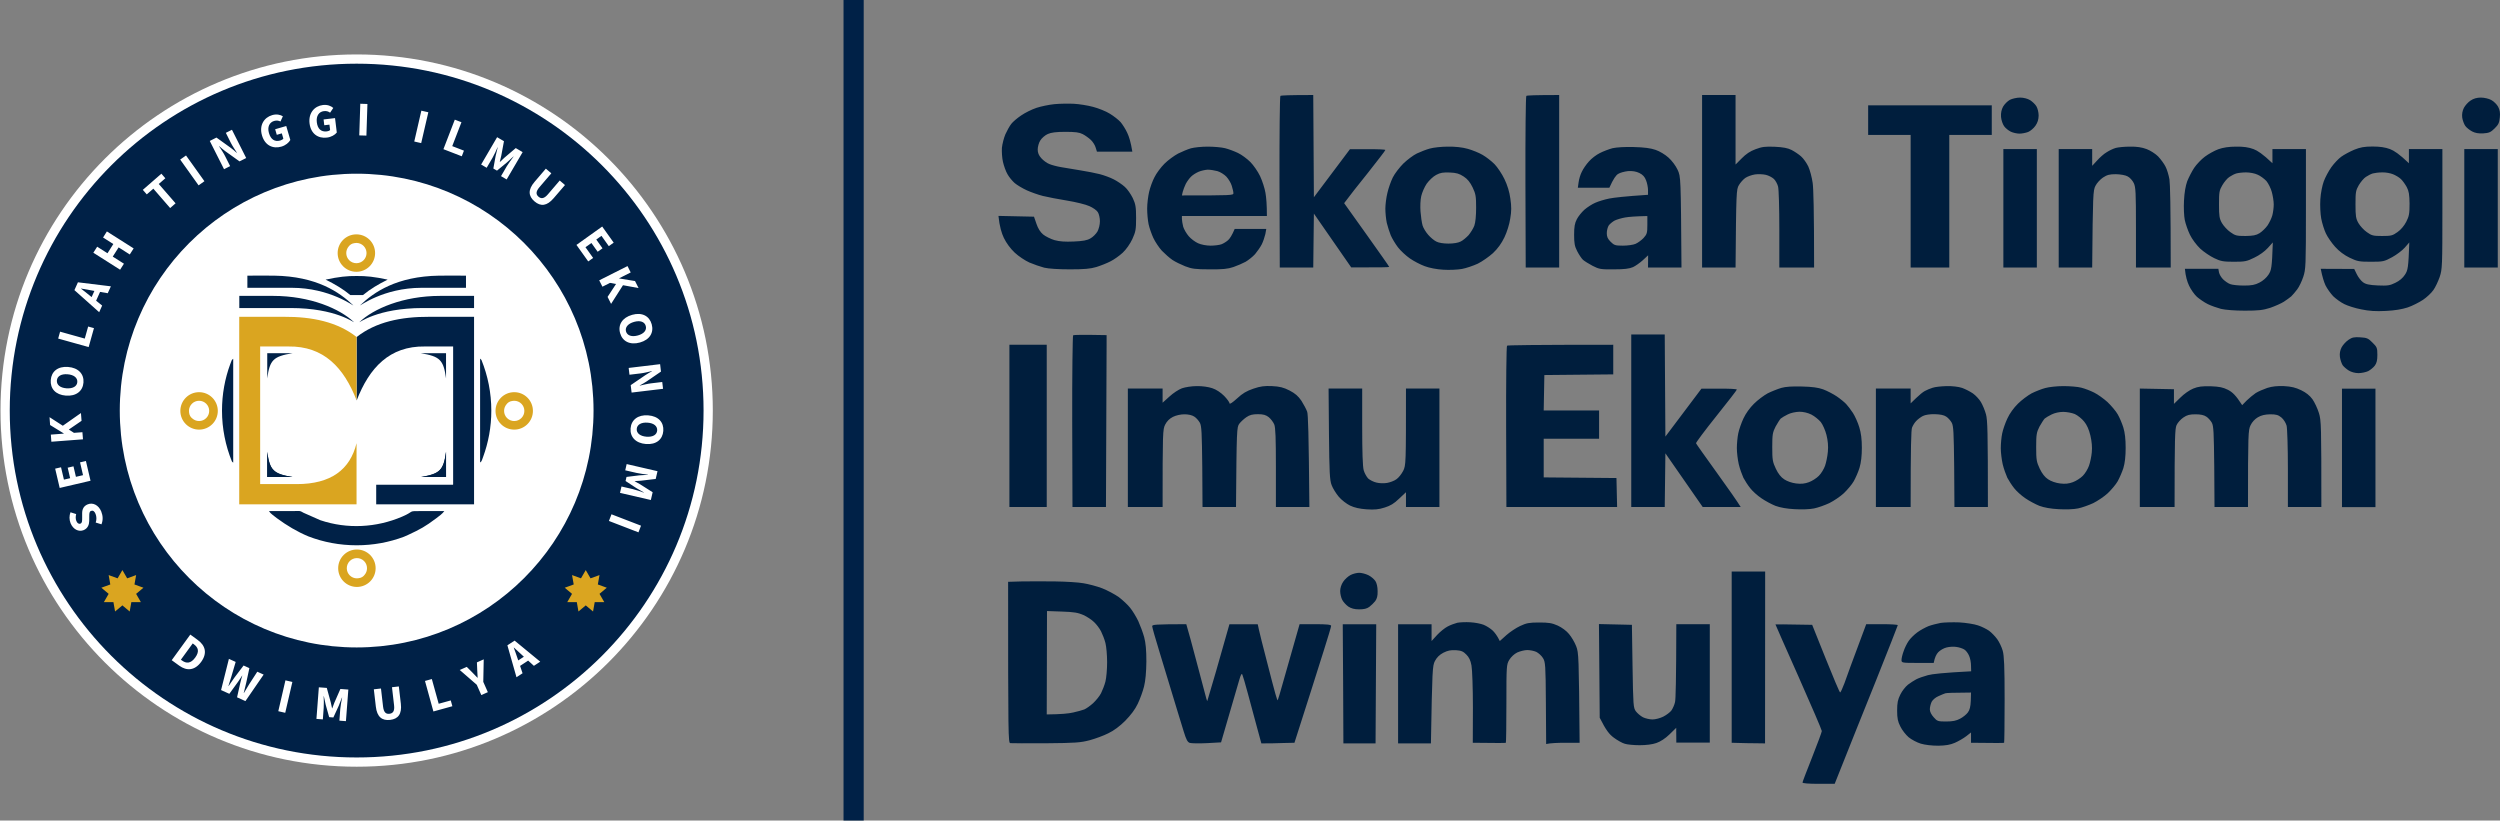<svg xmlns="http://www.w3.org/2000/svg" viewBox="-11.501 76.348 243.737 80" width="243.737px" height="80px"><rect x="-11.501" y="76.348" width="243.737" height="80" fill="#808080" stroke="none"/><g transform="matrix(0.144, 0, 0, 0.144, 25.656, 92.519)" style="" id="object-1"><title>Emblem Logo</title><path d="M -16.561 -75.443 C -149.74 -75.443 -257.69 32.504 -257.69 165.675 C -257.69 298.847 -149.74 406.802 -16.561 406.802 C 116.594 406.802 224.569 298.847 224.569 165.675 C 224.569 32.504 116.594 -75.443 -16.561 -75.443" style="stroke-width: 0.172; fill: rgb(255, 255, 255);"><title>emblem_background</title></path><path d="M -16.561 326.053 C 72.012 326.053 143.821 254.248 143.821 165.675 C 143.821 77.1 72.012 5.304 -16.561 5.304 C -105.13 5.304 -176.94 77.1 -176.94 165.675 C -176.94 254.248 -105.13 326.053 -16.561 326.053 Z M 218.308 165.675 C 218.308 295.389 113.136 400.541 -16.561 400.541 C -146.28 400.541 -251.43 295.389 -251.43 165.675 C -251.43 35.962 -146.28 -69.181 -16.561 -69.181 C 113.136 -69.181 218.308 35.962 218.308 165.675 Z" style="stroke-width: 0.172; fill: rgb(0, 33, 71);"></path><path d="M 124.322 285.619 L 136.087 281.337 L 147.852 277.054 L 145.671 289.391 L 143.489 301.725 L 133.906 293.676 L 124.322 285.628 L 124.322 285.619 Z M 129.265 277.054 L 141.03 281.337 L 152.796 285.619 L 143.213 293.668 L 133.602 301.715 L 131.447 289.378 L 129.265 277.044 L 129.265 277.054 Z M 138.545 273.672 L 144.814 284.517 L 151.085 295.363 L 126.035 295.363 L 132.276 284.517 L 138.545 273.672 Z M -189.43 285.619 L -177.63 281.337 L -165.87 277.054 L -168.05 289.391 L -170.23 301.725 L -179.81 293.676 L -189.4 285.628 L -189.43 285.619 Z M -184.48 277.054 L -172.72 281.337 L -160.92 285.619 L -170.53 293.668 L -180.12 301.715 L -182.3 289.378 L -184.48 277.044 L -184.48 277.054 Z M -175.17 273.672 L -168.9 284.517 L -162.66 295.363 L -187.71 295.363 L -181.44 284.517 L -175.17 273.672 Z" fill="#daa520" style="stroke-width: 0.172;"><title>matahari</title></path><path d="M -189.4 234.174 C -191.33 229.413 -195.31 227.822 -198.59 229.144 C -201.41 230.274 -202.41 232.417 -202.41 235.255 L -202.41 238.232 C -202.43 240.225 -202.32 241.709 -203.54 242.198 C -204.67 242.654 -205.75 241.946 -206.35 240.392 C -206.91 239.049 -206.88 237.442 -206.47 235.752 L -210.31 234.54 C -211.22 236.886 -211.19 239.571 -210.25 241.953 C -208.56 246.1 -204.75 247.973 -201.47 246.647 C -198.57 245.478 -197.66 242.839 -197.63 240.452 L -197.6 237.431 C -197.57 235.398 -197.63 234.111 -196.39 233.609 C -195.17 233.131 -194.09 233.753 -193.35 235.611 C -192.63 237.351 -192.54 239.584 -193.24 241.491 L -189.34 242.69 C -188.18 239.877 -188.35 236.857 -189.43 234.174 L -189.4 234.174 Z M -196.74 213.192 L -199.87 199.808 L -203.84 200.735 L -201.82 209.414 L -206.63 210.534 L -208.29 203.423 L -212.21 204.344 L -210.55 211.454 L -214.75 212.431 L -216.71 204.074 L -220.69 204.998 L -217.62 218.066 L -196.74 213.192 Z M -201.85 185.142 L -202.24 180.324 L -207.96 180.76 L -211.44 178.517 L -202.82 172.619 L -203.23 167.338 L -215.5 175.955 L -224.5 170.146 L -224.11 175.457 L -214.86 181.152 L -214.86 181.285 L -223.62 181.955 L -223.26 186.773 L -201.88 185.146 L -201.85 185.142 Z M -201.52 146.701 C -201.08 140.929 -204.97 136.676 -211.96 136.143 C -218.92 135.613 -223.23 139.242 -223.67 145.01 C -224.11 150.783 -220.41 155.022 -213.43 155.553 C -206.47 156.086 -201.97 152.471 -201.52 146.701 Z M -205.69 146.384 C -205.91 149.3 -208.76 150.931 -213.07 150.603 C -217.32 150.28 -219.72 148.246 -219.53 145.329 C -219.31 142.412 -216.6 140.771 -212.35 141.096 C -208.04 141.422 -205.47 143.468 -205.69 146.384 Z M -198.01 122.689 L -194.42 109.86 L -198.35 108.767 L -200.64 116.937 L -217.35 112.265 L -218.65 116.923 L -198.01 122.689 Z M -197.6 87.545 C -199.28 86.12 -201.33 84.584 -203.18 83.17 L -203.12 83.051 C -200.86 83.467 -198.32 83.968 -196.14 84.308 L -194.12 84.677 L -196 88.837 L -197.6 87.548 L -197.6 87.545 Z M -190.89 99.087 L -188.87 94.591 L -192.96 91.289 L -190.28 85.331 L -185.09 86.231 L -182.96 81.56 L -205.28 78.832 L -207.65 84.135 L -190.89 99.081 L -190.89 99.087 Z M -176.72 70.314 L -174.12 66.237 L -181.69 61.438 L -177.72 55.191 L -170.17 59.99 L -167.55 55.883 L -185.67 44.386 L -188.26 48.5 L -181.31 52.919 L -185.25 59.162 L -192.24 54.732 L -194.84 58.81 L -176.72 70.31 L -176.72 70.314 Z M -142.83 28.56 L -139.16 25.357 L -150.54 12.265 L -146.09 8.398 L -148.77 5.304 L -161.34 16.243 L -158.66 19.309 L -154.21 15.442 L -142.83 28.56 Z M -123.58 13.205 L -119.63 10.388 L -132.09 -7.04 L -136.04 -4.251 L -123.58 13.205 Z M -106.35 2.268 L -102.23 0.168 L -105.63 -6.597 C -106.76 -8.864 -108.42 -11.266 -109.75 -13.282 L -109.61 -13.337 C -108.28 -12.123 -106.84 -10.934 -105.55 -9.967 L -95.881 -3.036 L -91.351 -5.301 L -100.99 -24.44 L -105.13 -22.368 L -101.74 -15.574 C -100.58 -13.309 -98.892 -10.851 -97.648 -8.917 L -97.786 -8.836 C -99.11 -10.05 -100.49 -11.266 -101.82 -12.206 L -111.48 -19.164 L -116.01 -16.872 L -106.35 2.268 Z M -67.516 -13.033 C -64.644 -13.862 -62.491 -15.713 -61.468 -17.509 L -64.23 -26.981 L -71.742 -24.799 L -70.638 -21.015 L -67.24 -22.009 L -66.19 -18.447 C -66.578 -17.894 -67.379 -17.425 -68.234 -17.177 C -72.074 -16.071 -74.725 -17.95 -75.941 -22.203 C -77.155 -26.318 -75.636 -29.467 -72.459 -30.405 C -70.665 -30.903 -69.449 -30.654 -68.124 -30.046 L -66.522 -33.581 C -68.29 -34.631 -70.802 -35.239 -73.759 -34.355 C -79.255 -32.78 -82.651 -27.477 -80.663 -20.656 C -78.646 -13.725 -73.178 -11.376 -67.516 -13.033 Z M -36.721 -19.137 C -33.767 -19.496 -31.335 -20.932 -30.01 -22.563 L -31.198 -32.339 L -38.96 -31.428 L -38.489 -27.505 L -34.982 -27.919 L -34.54 -24.274 C -35.009 -23.777 -35.866 -23.446 -36.75 -23.334 C -40.727 -22.865 -43.018 -25.158 -43.543 -29.55 C -44.068 -33.83 -42.053 -36.675 -38.765 -37.06 C -36.916 -37.283 -35.755 -36.84 -34.54 -36.013 L -32.385 -39.216 C -33.96 -40.569 -36.335 -41.563 -39.401 -41.204 C -45.09 -40.513 -49.288 -35.846 -48.46 -28.776 C -47.603 -21.622 -42.578 -18.419 -36.721 -19.137 Z M -14.793 -20.628 L -9.96 -20.49 L -9.268 -41.894 L -14.103 -42.061 L -14.793 -20.628 Z M 22.437 -16.486 L 27.132 -15.409 L 31.966 -36.289 L 27.242 -37.365 L 22.437 -16.486 Z M 42.184 -11.293 L 54.613 -6.488 L 56.076 -10.299 L 48.15 -13.365 L 54.392 -29.55 L 49.889 -31.289 L 42.184 -11.293 Z M 67.731 -0.882 L 71.459 1.3 L 75.437 -5.494 C 76.487 -7.289 78.006 -10.603 78.835 -12.564 L 78.945 -12.508 L 77.537 -6.764 L 75.988 1.799 L 78.447 3.234 L 85.186 -2.317 L 89.55 -6.322 L 89.661 -6.239 C 88.362 -4.554 86.208 -1.627 85.132 0.168 L 81.182 6.962 L 84.993 9.199 L 95.819 -9.305 L 91.152 -12.039 L 83.447 -5.494 C 82.424 -4.581 81.514 -3.643 80.464 -2.649 L 80.354 -2.732 C 80.712 -4.112 81.043 -5.411 81.321 -6.737 L 83.171 -16.705 L 78.531 -19.413 L 67.704 -0.882 L 67.731 -0.882 Z M 103.856 24.058 C 108.055 27.649 112.253 27.234 116.81 21.904 L 124.487 12.983 L 120.925 9.917 L 112.943 19.253 C 110.347 22.291 108.386 22.429 106.563 20.882 C 104.74 19.309 104.657 17.402 107.255 14.365 L 115.236 5.056 L 111.535 1.881 L 103.885 10.83 C 99.327 16.16 99.632 20.44 103.856 24.058 M 132.248 53.517 L 140.229 64.704 L 143.545 62.338 L 138.352 55.082 L 142.385 52.23 L 146.609 58.159 L 149.898 55.811 L 145.671 49.882 L 149.178 47.369 L 154.151 54.354 L 157.464 51.981 L 149.675 41.071 L 132.248 53.517 Z M 147.659 77.5 L 149.842 81.814 L 154.979 79.227 L 159.039 79.975 L 153.321 88.717 L 155.697 93.445 L 163.761 80.8 L 174.311 82.733 L 171.909 77.978 L 161.221 76.233 L 161.138 76.114 L 168.981 72.164 L 166.827 67.847 L 147.659 77.5 Z M 161.801 113.238 C 163.348 118.81 168.456 121.479 175.223 119.596 C 181.934 117.718 184.751 112.836 183.204 107.259 C 181.657 101.686 176.715 98.962 169.974 100.846 C 163.236 102.73 160.226 107.666 161.801 113.238 Z M 165.805 112.115 C 165.032 109.297 167.159 106.79 171.3 105.627 C 175.416 104.477 178.399 105.561 179.172 108.378 C 179.973 111.198 177.985 113.661 173.869 114.808 C 169.728 115.97 166.606 114.927 165.805 112.109 L 165.805 112.115 Z M 167.601 136.809 L 168.153 141.412 L 175.692 140.508 C 178.205 140.203 181.023 139.468 183.344 138.926 L 183.371 139.059 C 181.769 139.913 180.167 140.834 178.812 141.758 L 168.981 148.469 L 169.589 153.496 L 190.883 150.941 L 190.33 146.333 L 182.79 147.239 C 180.277 147.543 177.377 148.289 175.14 148.792 L 175.112 148.659 C 176.686 147.805 178.317 146.92 179.669 145.994 L 189.475 139.283 L 188.894 134.255 L 167.601 136.813 L 167.601 136.809 Z M 168.898 177.766 C 168.456 183.54 172.35 187.792 179.337 188.325 C 186.298 188.856 190.607 185.226 191.049 179.456 C 191.491 173.685 187.789 169.445 180.802 168.914 C 173.842 168.382 169.34 171.997 168.898 177.766 M 173.068 178.084 C 173.289 175.168 176.134 173.538 180.443 173.864 C 184.697 174.187 187.099 176.223 186.906 179.138 C 186.684 182.056 183.978 183.697 179.725 183.373 C 175.416 183.047 172.848 181.002 173.068 178.084 Z M 166.246 201.891 L 165.28 206.122 L 172.931 207.889 C 174.975 208.365 178.593 208.826 180.692 209.044 L 180.663 209.172 L 174.782 209.534 L 166.137 210.608 L 165.501 213.364 L 172.792 218.153 L 177.902 221.122 L 177.874 221.249 C 175.885 220.521 172.462 219.322 170.39 218.851 L 162.74 217.082 L 161.745 221.406 L 182.624 226.226 L 183.84 220.971 L 175.307 215.56 C 174.146 214.853 172.985 214.245 171.716 213.555 L 171.742 213.425 C 173.18 213.351 174.533 213.288 175.858 213.159 L 185.912 211.976 L 187.126 206.719 L 166.246 201.897 L 166.246 201.891 Z M 155.972 235.902 L 154.234 240.411 L 174.23 248.123 L 175.969 243.612 L 155.972 235.902 Z M -141.78 334.684 L -136.67 338.394 C -131.59 342.08 -126.15 341.76 -121.81 335.797 C -117.51 329.837 -119 324.73 -124.3 320.89 L -129.19 317.338 L -141.78 334.69 L -141.78 334.684 Z M -135.57 334.356 L -127.56 323.341 L -126.81 323.88 C -123.86 326.024 -122.84 328.733 -125.85 332.881 C -128.86 337.032 -131.87 337.039 -134.82 334.896 L -135.57 334.356 Z M -108.36 354.914 L -102.76 357.453 L -96.93 349.408 C -95.964 348.077 -95.053 346.615 -94.113 345.121 L -94.003 345.173 C -94.528 346.842 -94.997 348.508 -95.356 350.114 L -97.538 359.809 L -91.876 362.383 L -79.531 344.438 L -83.84 342.484 L -89.335 350.968 C -90.496 352.898 -91.711 354.843 -92.898 356.905 L -93.007 356.855 C -92.401 354.536 -91.848 352.25 -91.351 350.063 L -89.197 340.062 L -93.119 338.284 L -99.31 346.455 C -100.66 348.302 -101.96 350.206 -103.28 352.203 L -103.39 352.151 C -102.65 349.897 -101.98 347.74 -101.32 345.548 L -98.477 335.856 L -103.06 333.783 L -108.36 354.914 Z M -69.616 369.218 L -64.92 370.305 L -60.086 349.412 L -64.782 348.329 L -69.616 369.218 Z M -43.791 374.435 L -39.455 374.768 L -38.877 366.926 C -38.711 364.829 -38.793 361.192 -38.904 359.081 L -38.765 359.088 L -37.522 364.856 L -35.176 373.246 L -32.331 373.458 L -28.685 365.524 L -26.53 360.019 L -26.393 360.027 C -26.834 362.105 -27.497 365.68 -27.663 367.779 L -28.244 375.615 L -23.824 375.951 L -22.195 354.573 L -27.58 354.161 L -31.64 363.414 C -32.165 364.661 -32.58 365.913 -33.076 367.261 L -33.214 367.249 C -33.518 365.84 -33.767 364.537 -34.099 363.222 L -36.777 353.453 L -42.163 353.041 L -43.791 374.419 L -43.791 374.435 Z M 6.086 375.112 C 11.584 374.482 14.152 371.11 13.352 364.148 L 11.997 352.453 L 7.358 352.984 L 8.767 365.172 C 9.236 369.155 8.02 370.687 5.617 370.964 C 3.242 371.238 1.779 370.013 1.309 366.032 L -0.098 353.849 L -4.933 354.403 L -3.58 366.098 C -2.779 373.054 0.591 375.748 6.086 375.112 Z M 35.391 369.398 L 48.233 365.854 L 47.156 361.924 L 38.98 364.181 L 34.341 347.445 L 29.701 348.731 L 35.391 369.398 Z M 67.842 358.293 L 72.26 356.331 L 69.167 349.358 L 69.471 334.104 L 64.86 336.158 L 65.08 341.457 C 65.19 343.168 65.246 344.763 65.356 346.516 L 65.219 346.569 C 64.031 345.306 62.898 344.176 61.711 342.946 L 57.983 339.208 L 53.231 341.312 L 64.748 351.316 L 67.842 358.293 Z M 92.174 332.899 C 91.512 330.785 90.599 328.39 89.798 326.206 L 89.91 326.133 C 91.621 327.699 93.5 329.493 95.157 330.955 L 96.648 332.336 L 92.837 334.838 L 92.174 332.899 Z M 91.649 346.232 L 95.765 343.528 L 94.079 338.544 L 99.549 334.958 L 103.443 338.501 L 107.724 335.689 L 90.379 321.425 L 85.49 324.611 L 91.649 346.223 L 91.649 346.232 Z" style="stroke-width: 0.172; fill: rgb(255, 255, 255);"><title>text_mark</title></path><path d="M 62.926 88.032 L 40.03 88.032 C 14.787 88.032 -5.208 96.752 -14.682 105.779 C -15.235 106.633 -2.862 96.256 28.265 96.256 L 62.926 96.256 L 62.926 88.032 Z M 57.458 74.333 C 51.38 74.333 45.306 74.233 39.229 74.333 C 10.588 74.802 -4.767 85.399 -14.24 94.429 C -14.793 95.279 1.309 82.554 27.464 82.554 L 57.458 82.554 L 57.458 74.333 Z M -96.047 88.032 L -73.123 88.032 C -47.879 88.032 -27.912 96.752 -18.41 105.779 C -17.885 106.633 -30.259 96.256 -61.357 96.256 L -96.019 96.256 L -96.019 88.032 L -96.047 88.032 Z M -90.55 74.333 C -84.474 74.333 -78.398 74.233 -72.35 74.333 C -43.709 74.802 -28.325 85.399 -18.852 94.429 C -18.328 95.279 -34.429 82.554 -60.584 82.554 L -90.55 82.554 L -90.55 74.333 Z M 67.014 130.506 L 67.014 200.839 C 67.511 200.483 67.787 200.179 67.98 199.867 C 68.173 199.397 68.367 198.928 68.56 198.453 C 68.642 198.218 68.725 197.948 68.837 197.644 C 68.892 197.505 68.947 197.362 69.001 197.227 C 72.62 187.408 74.609 176.799 74.609 165.728 C 74.609 153.609 72.233 142.039 67.954 131.464 C 67.731 131.122 67.429 130.813 67.014 130.506 M -100.14 200.952 L -100.14 130.619 C -100.63 130.975 -100.94 131.279 -101.13 131.591 C -101.32 132.061 -101.49 132.53 -101.68 133.005 C -101.76 133.242 -101.85 133.511 -101.98 133.816 C -102.04 133.953 -102.09 134.096 -102.15 134.232 C -105.77 144.05 -107.73 154.659 -107.73 165.73 C -107.73 177.852 -105.35 189.419 -101.07 199.994 C -100.85 200.336 -100.58 200.645 -100.14 200.952" style="stroke-width: 0.172; fill: rgb(0, 33, 71);"><title>buku</title></path><path d="M -16.561 87.492 L -12.306 87.492 C -7.335 83.361 -1.619 79.999 4.431 77.017 C -4.546 75.088 -10.097 74.503 -16.561 74.57 C -23.024 74.503 -28.574 75.088 -37.578 77.017 C -31.502 80.002 -25.786 83.361 -20.814 87.492 L -16.561 87.492 Z M -41.057 239.949 L -52.464 234.909 C -55.199 233.186 -55.474 233.722 -59.508 233.722 L -75.941 233.722 C -75.25 234.752 -74.586 235.46 -73.483 236.279 C -72.24 237.211 -71.908 237.561 -70.665 238.481 C -63.87 243.479 -56.828 247.701 -49.261 250.854 C -39.124 254.756 -28.105 256.888 -16.561 256.888 C -5.319 256.888 5.48 254.85 15.422 251.12 C 16.388 250.721 17.356 250.301 18.294 249.862 C 26.635 245.968 29.812 244.233 37.24 238.667 C 39.063 237.324 41.688 235.387 42.791 233.719 L 26.828 233.719 C 17.714 233.719 22.989 233.756 14.179 237.516 C -3.275 244.967 -22.885 246.02 -41.057 239.942 L -41.057 239.949 Z M -77.1 210.667 L -60.033 210.667 C -72.902 208.511 -75.416 206.188 -77.1 193.612 L -77.1 210.667 Z M 43.952 210.667 L 26.912 210.667 C 39.781 208.511 42.266 206.188 43.952 193.612 L 43.952 210.667 Z" style="stroke-width: 0.172; fill: rgb(0, 33, 71);"><title>organ</title></path><path d="M -77.1 210.667 L -60.033 210.667 C -72.902 208.511 -75.416 206.188 -77.1 193.612 L -77.1 210.667 Z M 43.952 210.667 L 26.912 210.667 C 39.781 208.511 42.266 206.188 43.952 193.612 L 43.952 210.667 Z M -77.1 126.855 L -60.033 126.855 C -72.902 129.001 -75.416 131.331 -77.1 143.907 L -77.1 126.855 Z M 43.952 126.855 L 26.912 126.855 C 39.781 129.001 42.266 131.331 43.952 143.907 L 43.952 126.855 Z" style="stroke-width: 0.172; fill: rgb(0, 33, 71);"><title>lingka_inner</title></path><path d="M -16.754 65.904 C -20.537 65.904 -23.603 62.832 -23.603 59.042 C -23.603 57.33 -22.968 55.762 -21.945 54.56 C -21.062 53.389 -19.792 52.534 -18.08 52.311 C -17.638 52.23 -17.196 52.174 -16.754 52.174 C -12.943 52.174 -9.876 55.254 -9.876 59.042 C -9.876 62.832 -12.943 65.904 -16.754 65.904 M -4.076 59.042 C -4.076 52.035 -9.737 46.374 -16.754 46.374 C -23.742 46.374 -29.43 52.035 -29.43 59.042 C -29.43 66.041 -23.742 71.719 -16.754 71.719 C -9.737 71.719 -4.076 66.041 -4.076 59.042 M -116.4 165.903 C -116.4 169.691 -119.47 172.764 -123.25 172.764 C -124.96 172.764 -126.54 172.137 -127.72 171.094 C -128.91 170.239 -129.74 168.956 -129.99 167.244 C -130.07 166.807 -130.1 166.362 -130.1 165.903 C -130.1 162.113 -127.03 159.041 -123.25 159.041 C -119.47 159.041 -116.4 162.113 -116.4 165.903 M -123.25 153.224 C -130.24 153.224 -135.93 158.903 -135.93 165.903 C -135.93 172.904 -130.24 178.579 -123.25 178.579 C -116.26 178.579 -110.57 172.904 -110.57 165.903 C -110.57 158.903 -116.26 153.224 -123.25 153.224 M -16.396 265.554 C -12.611 265.554 -9.544 268.627 -9.544 272.416 C -9.544 274.127 -10.153 275.699 -11.202 276.897 C -12.059 278.068 -13.329 278.917 -15.07 279.147 C -15.483 279.231 -15.924 279.279 -16.396 279.279 C -20.177 279.279 -23.243 276.204 -23.243 272.416 C -23.243 268.627 -20.177 265.554 -16.396 265.554 M -29.072 272.416 C -29.072 279.417 -23.41 285.092 -16.396 285.092 C -9.407 285.092 -3.717 279.417 -3.717 272.416 C -3.717 265.417 -9.407 259.739 -16.396 259.739 C -23.41 259.739 -29.072 265.417 -29.072 272.416" fill="#daa520" style="stroke-width: 0.172;"><title>ketua</title></path><path d="M 90.13 172.764 C 86.319 172.764 83.253 169.691 83.253 165.903 C 83.253 164.189 83.889 162.621 84.91 161.421 C 85.766 160.248 87.065 159.401 88.777 159.174 C 89.219 159.089 89.661 159.041 90.103 159.041 C 93.914 159.041 96.98 162.113 96.98 165.903 C 96.98 169.691 93.914 172.764 90.103 172.764 L 90.13 172.764 Z M 102.779 165.903 C 102.779 158.903 97.117 153.224 90.13 153.224 C 83.116 153.224 77.453 158.903 77.453 165.903 C 77.453 172.904 83.116 178.579 90.13 178.579 C 97.117 178.579 102.779 172.904 102.779 165.903" fill="#daa520" style="stroke-width: 0.172;"><title>pembantu_1</title></path><path d="M -16.533 115.876 C -3.635 105.694 13.406 102.089 32.739 102.194 L 62.926 102.194 L 62.926 229.161 L -3.331 229.161 L -3.331 215.91 L 48.73 215.91 L 48.73 215.455 L 48.758 215.455 L 48.758 122.281 L 29.646 122.281 C 5.645 121.927 -7.97 136.676 -16.561 158.823 C -16.565 158.806 -16.575 158.789 -16.579 158.773 L -16.579 115.87 L -16.561 115.87 L -16.533 115.876 Z" style="stroke-width: 0.172; fill: rgb(0, 33, 71);"><title>badge_blue</title></path><path d="M -62.785 122.284 L -81.897 122.284 L -81.897 215.458 L -57.069 215.458 C -34.002 215.458 -20.998 205.653 -16.635 187.757 L -16.635 229.16 L -96.066 229.16 L -96.066 102.191 L -65.878 102.191 C -46.532 102.087 -29.531 105.685 -16.635 115.851 L -16.635 158.683 C -25.2 136.614 -38.838 121.931 -62.785 122.284 Z" fill="#daa520" style="stroke-width: 0.172;"><title>badge_gold</title></path></g><g id="object-2" transform="matrix(1, 0, 0, 1, 2.842170943040401e-14, -1.7763568394002505e-15)"><title>Wordmark dan Separator</title><path d="M 70.738 76.348 L 72.706 76.348 L 72.706 156.348 C 72.058 156.348 71.408 156.348 70.738 156.348 C 70.738 129.949 70.738 103.549 70.738 76.348 Z" fill="#002147" style="stroke-width: 0.965;"></path><path d="M 113.332 85.698 C 113.27 85.738 113.233 89.528 113.242 94.11 L 113.27 102.431 L 116.534 102.431 L 116.596 97.172 L 120.237 102.419 C 123.112 102.431 123.941 102.405 123.941 102.37 C 123.941 102.331 122.948 100.924 121.742 99.231 L 119.547 96.155 C 120.011 95.526 120.915 94.373 121.857 93.207 C 122.785 92.024 123.564 91.034 123.564 90.97 C 123.564 90.921 122.785 90.884 121.845 90.897 L 120.111 90.897 L 116.596 95.578 L 116.534 85.611 C 114.137 85.611 113.395 85.649 113.332 85.698 Z M 137.308 85.698 C 137.248 85.738 137.209 89.528 137.22 94.11 L 137.248 102.431 L 140.51 102.431 L 140.51 85.611 C 138.114 85.611 137.372 85.649 137.308 85.698 Z M 154.443 94.021 L 154.443 102.431 L 157.707 102.431 C 157.769 95.062 157.782 94.812 158.033 94.398 C 158.17 94.159 158.447 93.845 158.659 93.695 C 158.862 93.556 159.275 93.406 159.59 93.356 C 159.903 93.305 160.38 93.331 160.657 93.393 C 160.933 93.457 161.284 93.645 161.447 93.797 C 161.612 93.959 161.784 94.286 161.848 94.523 C 161.924 94.761 161.974 96.643 161.974 98.704 L 161.974 102.431 L 165.364 102.431 C 165.364 96.795 165.301 94.711 165.225 94.184 C 165.15 93.645 164.96 92.929 164.798 92.578 C 164.634 92.24 164.322 91.787 164.084 91.585 C 163.857 91.387 163.442 91.108 163.168 90.97 C 162.805 90.783 162.351 90.695 161.534 90.657 C 160.582 90.619 160.293 90.657 159.652 90.897 C 159.136 91.083 158.71 91.373 158.308 91.787 L 157.707 92.39 L 157.707 85.611 L 154.443 85.611 L 154.443 94.021 Z M 229.368 86.151 C 229.13 86.302 228.842 86.627 228.715 86.864 C 228.566 87.168 228.514 87.469 228.552 87.808 C 228.593 88.084 228.727 88.446 228.853 88.626 C 228.979 88.8 229.28 89.037 229.52 89.164 C 229.808 89.315 230.146 89.377 230.598 89.352 C 231.152 89.315 231.327 89.252 231.703 88.876 C 232.08 88.511 232.169 88.323 232.217 87.808 C 232.269 87.356 232.217 87.067 232.054 86.755 C 231.929 86.527 231.627 86.226 231.39 86.101 C 231.139 85.962 230.699 85.862 230.372 85.862 C 229.995 85.862 229.657 85.951 229.368 86.151 Z M 161.597 137.226 C 161.597 137.252 162.613 139.55 163.857 142.347 C 165.101 145.147 166.117 147.518 166.117 147.621 C 166.117 147.72 165.688 148.863 165.176 150.168 C 164.659 151.46 164.234 152.578 164.234 152.64 C 164.234 152.718 164.835 152.767 165.802 152.767 L 167.371 152.767 C 168.816 149.115 170.209 145.662 171.389 142.724 C 172.556 139.787 173.522 137.353 173.522 137.302 C 173.522 137.24 172.831 137.202 171.978 137.202 L 170.446 137.202 C 169.041 140.942 168.501 142.449 168.326 142.951 C 168.136 143.441 167.962 143.854 167.899 143.854 C 167.849 143.854 167.221 142.372 166.494 140.554 L 165.176 137.265 C 162.413 137.212 161.597 137.212 161.597 137.226 Z M 184.455 86.078 C 184.23 86.2 183.929 86.502 183.791 86.741 C 183.627 87.042 183.565 87.356 183.588 87.745 C 183.614 88.059 183.752 88.461 183.89 88.651 C 184.016 88.837 184.316 89.076 184.544 89.188 C 184.758 89.289 185.146 89.377 185.385 89.377 C 185.624 89.377 186.012 89.301 186.238 89.213 C 186.45 89.124 186.778 88.85 186.941 88.611 C 187.154 88.311 187.245 88.009 187.256 87.621 C 187.256 87.305 187.154 86.903 187.04 86.716 C 186.928 86.516 186.64 86.252 186.426 86.113 C 186.175 85.962 185.786 85.862 185.448 85.862 C 185.134 85.862 184.694 85.962 184.455 86.078 Z M 91.304 86.502 C 90.789 86.552 89.999 86.716 89.546 86.864 C 89.094 87.017 88.429 87.344 88.052 87.608 C 87.676 87.857 87.236 88.234 87.086 88.435 C 86.921 88.651 86.671 89.1 86.521 89.438 C 86.37 89.789 86.22 90.38 86.18 90.757 C 86.156 91.136 86.194 91.761 86.284 92.138 C 86.37 92.515 86.559 93.054 86.723 93.331 C 86.872 93.608 87.199 93.997 87.425 94.196 C 87.664 94.398 88.192 94.711 88.604 94.901 C 89.019 95.088 89.724 95.34 90.174 95.452 C 90.626 95.565 91.68 95.766 92.533 95.905 C 93.374 96.042 94.355 96.281 94.706 96.444 C 95.057 96.594 95.432 96.858 95.533 97.034 C 95.646 97.211 95.735 97.599 95.735 97.914 C 95.735 98.251 95.634 98.653 95.496 98.916 C 95.358 99.154 95.044 99.468 94.804 99.594 C 94.49 99.783 94.065 99.858 93.186 99.894 C 92.332 99.935 91.804 99.894 91.304 99.759 C 90.927 99.644 90.424 99.393 90.198 99.207 C 89.921 98.978 89.696 98.614 89.546 98.164 L 89.308 97.473 L 85.843 97.397 C 85.944 98.428 86.156 99.094 86.37 99.544 C 86.621 100.06 87.01 100.587 87.437 100.988 C 87.801 101.327 88.441 101.754 88.856 101.942 C 89.27 102.119 89.921 102.343 90.3 102.444 C 90.714 102.546 91.705 102.608 92.81 102.608 C 94.203 102.608 94.804 102.556 95.384 102.382 C 95.797 102.256 96.425 102.006 96.764 101.829 C 97.116 101.654 97.643 101.278 97.956 100.988 C 98.295 100.673 98.671 100.134 98.897 99.656 C 99.224 98.929 99.262 98.729 99.262 97.599 C 99.262 96.521 99.211 96.243 98.936 95.654 C 98.748 95.275 98.407 94.775 98.156 94.561 C 97.907 94.334 97.429 94.01 97.078 93.832 C 96.739 93.656 96.124 93.432 95.735 93.331 C 95.334 93.229 94.465 93.054 93.816 92.954 C 93.161 92.842 92.308 92.702 91.932 92.64 C 91.553 92.578 91.038 92.439 90.8 92.339 C 90.564 92.251 90.213 91.988 90.022 91.774 C 89.772 91.498 89.67 91.248 89.67 90.921 C 89.67 90.657 89.783 90.256 89.921 90.043 C 90.061 89.815 90.388 89.528 90.651 89.414 C 90.989 89.264 91.466 89.202 92.37 89.202 C 93.348 89.202 93.725 89.252 94.065 89.428 C 94.305 89.554 94.656 89.803 94.856 89.993 C 95.044 90.17 95.257 90.507 95.319 90.731 L 95.446 91.136 L 98.897 91.136 C 98.748 90.205 98.573 89.667 98.407 89.315 C 98.258 88.977 97.956 88.499 97.756 88.259 C 97.555 88.034 97.078 87.658 96.701 87.432 C 96.324 87.193 95.583 86.903 95.069 86.767 C 94.553 86.627 93.7 86.49 93.186 86.465 C 92.671 86.439 91.818 86.453 91.304 86.502 Z M 170.634 88.059 L 170.634 89.503 L 174.777 89.503 L 174.777 102.431 L 178.544 102.431 L 178.544 89.503 L 182.686 89.503 L 182.686 86.615 L 170.634 86.615 L 170.634 88.059 Z M 104.61 90.807 C 104.295 90.897 103.73 91.136 103.356 91.321 C 102.978 91.522 102.375 91.962 102.023 92.313 C 101.671 92.665 101.232 93.256 101.057 93.621 C 100.868 93.972 100.63 94.624 100.53 95.062 C 100.429 95.491 100.341 96.217 100.341 96.695 C 100.341 97.158 100.403 97.836 100.479 98.201 C 100.554 98.552 100.768 99.167 100.943 99.544 C 101.119 99.921 101.496 100.487 101.772 100.789 C 102.062 101.088 102.513 101.489 102.789 101.679 C 103.064 101.868 103.63 102.142 104.045 102.307 C 104.684 102.556 105.035 102.608 106.429 102.608 C 107.71 102.619 108.21 102.569 108.751 102.382 C 109.126 102.256 109.667 102.018 109.944 101.868 C 110.221 101.703 110.634 101.377 110.86 101.126 C 111.073 100.875 111.373 100.448 111.514 100.172 C 111.651 99.894 111.801 99.446 111.865 99.167 L 111.954 98.665 L 108.876 98.665 C 108.612 99.294 108.4 99.608 108.235 99.759 C 108.073 99.909 107.784 100.084 107.595 100.159 C 107.395 100.235 106.918 100.298 106.529 100.298 C 106.105 100.298 105.589 100.196 105.299 100.06 C 105.022 99.935 104.61 99.634 104.396 99.381 C 104.169 99.119 103.932 98.704 103.854 98.453 C 103.792 98.189 103.73 97.85 103.73 97.7 L 103.73 97.41 L 112.015 97.41 C 112.015 96.293 111.954 95.604 111.875 95.152 C 111.801 94.699 111.563 93.972 111.35 93.519 C 111.135 93.069 110.71 92.453 110.396 92.138 C 110.081 91.824 109.542 91.423 109.191 91.26 C 108.851 91.096 108.286 90.884 107.934 90.795 C 107.595 90.709 106.83 90.644 106.24 90.644 C 105.651 90.644 104.925 90.72 104.61 90.807 Z M 105.36 93.094 C 105.602 92.991 106.003 92.905 106.24 92.89 C 106.479 92.89 106.905 92.954 107.182 93.03 C 107.459 93.105 107.859 93.356 108.061 93.569 C 108.273 93.797 108.513 94.196 108.589 94.461 C 108.677 94.736 108.751 95.062 108.751 95.188 C 108.751 95.39 108.55 95.402 103.73 95.402 L 103.806 95.062 C 103.854 94.862 103.994 94.51 104.107 94.272 C 104.234 94.034 104.47 93.708 104.635 93.556 C 104.784 93.406 105.123 93.193 105.36 93.094 Z M 127.895 90.833 C 127.556 90.921 126.991 91.147 126.639 91.311 C 126.3 91.473 125.697 91.926 125.321 92.289 C 124.945 92.665 124.479 93.269 124.292 93.645 C 124.104 94.021 123.866 94.699 123.764 95.152 C 123.651 95.604 123.564 96.293 123.564 96.695 C 123.564 97.083 123.626 97.712 123.702 98.076 C 123.79 98.428 123.964 98.978 124.091 99.294 C 124.228 99.608 124.544 100.134 124.794 100.461 C 125.043 100.789 125.574 101.278 125.949 101.539 C 126.325 101.804 126.977 102.142 127.392 102.295 C 127.845 102.469 128.573 102.608 129.211 102.644 C 129.801 102.683 130.618 102.644 131.032 102.569 C 131.445 102.494 132.136 102.256 132.577 102.054 C 133.002 101.842 133.668 101.377 134.056 101.026 C 134.534 100.573 134.885 100.084 135.175 99.481 C 135.413 98.991 135.666 98.189 135.739 97.661 C 135.865 96.933 135.865 96.482 135.752 95.716 C 135.666 95.062 135.461 94.398 135.175 93.808 C 134.936 93.305 134.497 92.654 134.207 92.351 C 133.907 92.052 133.392 91.649 133.041 91.448 C 132.702 91.248 132.049 90.983 131.597 90.858 C 131.071 90.709 130.38 90.633 129.651 90.644 C 129.036 90.644 128.246 90.731 127.895 90.833 Z M 128.509 93.406 C 128.924 93.181 129.189 93.143 129.853 93.167 C 130.491 93.193 130.781 93.281 131.196 93.556 C 131.574 93.797 131.824 94.11 132.074 94.624 C 132.374 95.252 132.413 95.491 132.413 96.594 C 132.413 97.372 132.351 98.039 132.238 98.35 C 132.136 98.627 131.872 99.04 131.673 99.28 C 131.458 99.506 131.121 99.797 130.908 99.894 C 130.68 100.021 130.205 100.097 129.714 100.097 C 129.224 100.097 128.748 100.021 128.523 99.894 C 128.321 99.797 127.958 99.494 127.743 99.243 C 127.518 98.991 127.265 98.578 127.191 98.327 C 127.118 98.064 127.027 97.459 126.991 96.971 C 126.954 96.482 126.977 95.816 127.064 95.464 C 127.141 95.126 127.38 94.573 127.592 94.261 C 127.82 93.946 128.221 93.556 128.509 93.406 Z M 145.72 90.795 C 145.381 90.884 144.815 91.096 144.475 91.272 C 144.136 91.435 143.659 91.8 143.41 92.089 C 143.158 92.363 142.844 92.816 142.719 93.094 C 142.579 93.356 142.442 93.82 142.404 94.122 L 142.33 94.651 L 145.403 94.651 C 145.794 93.772 146.059 93.42 146.258 93.305 C 146.446 93.181 146.885 93.069 147.223 93.03 C 147.663 93.005 147.991 93.054 148.329 93.215 C 148.669 93.381 148.857 93.594 148.983 93.935 C 149.083 94.184 149.172 94.612 149.172 94.875 L 149.172 95.34 C 146.885 95.491 145.856 95.615 145.403 95.702 C 144.954 95.789 144.338 95.98 144.026 96.118 C 143.709 96.256 143.246 96.556 142.97 96.795 C 142.706 97.034 142.367 97.448 142.23 97.724 C 142.028 98.113 141.967 98.465 141.967 99.231 C 141.967 100.06 142.017 100.348 142.267 100.838 C 142.442 101.176 142.694 101.553 142.832 101.679 C 142.97 101.804 143.397 102.068 143.773 102.267 C 144.413 102.594 144.563 102.619 145.844 102.608 C 146.861 102.608 147.35 102.546 147.703 102.393 C 147.952 102.281 148.393 101.966 148.669 101.715 L 149.182 101.238 L 149.172 102.431 L 152.435 102.431 C 152.37 93.583 152.37 93.583 152.058 92.905 C 151.882 92.515 151.493 92 151.166 91.712 C 150.853 91.423 150.288 91.083 149.911 90.96 C 149.435 90.795 148.807 90.709 147.79 90.683 C 146.913 90.657 146.109 90.709 145.72 90.795 Z M 146.949 97.549 C 147.3 97.487 147.942 97.435 149.107 97.41 L 149.107 98.276 C 149.107 99.069 149.07 99.181 148.732 99.558 C 148.531 99.769 148.166 100.035 147.952 100.123 C 147.726 100.222 147.174 100.298 146.724 100.298 C 145.983 100.298 145.87 100.26 145.529 99.921 C 145.241 99.634 145.153 99.432 145.153 99.081 C 145.153 98.816 145.241 98.478 145.353 98.313 C 145.468 98.164 145.732 97.95 145.92 97.85 C 146.12 97.751 146.586 97.611 146.949 97.549 Z M 194.774 90.771 C 194.547 90.833 194.147 91.021 193.895 91.186 C 193.631 91.334 193.206 91.712 192.953 92 L 192.476 92.515 L 192.476 90.884 L 189.212 90.884 L 189.212 102.431 L 192.476 102.431 C 192.54 95.252 192.565 94.924 192.791 94.474 C 192.927 94.196 193.268 93.832 193.531 93.656 C 193.934 93.393 194.172 93.331 194.788 93.331 C 195.226 93.343 195.715 93.42 195.928 93.544 C 196.142 93.645 196.407 93.946 196.53 94.196 C 196.719 94.598 196.744 95.088 196.744 98.54 L 196.744 102.431 L 200.133 102.431 C 200.133 96.357 200.072 94.246 200.009 93.832 C 199.934 93.42 199.77 92.855 199.619 92.578 C 199.48 92.302 199.154 91.862 198.905 91.599 C 198.64 91.334 198.149 91.021 197.786 90.884 C 197.323 90.709 196.834 90.633 196.156 90.644 C 195.614 90.644 194.987 90.709 194.774 90.771 Z M 204.777 90.897 C 204.402 91.034 203.811 91.361 203.461 91.625 C 203.121 91.875 202.644 92.375 202.418 92.716 C 202.193 93.054 201.892 93.645 201.74 94.021 C 201.578 94.474 201.466 95.126 201.427 95.905 C 201.389 96.556 201.427 97.41 201.501 97.787 C 201.578 98.164 201.804 98.816 202.005 99.231 C 202.217 99.67 202.644 100.235 203.008 100.587 C 203.361 100.913 203.977 101.327 204.377 101.517 C 204.992 101.816 205.244 101.868 206.285 101.868 C 207.377 101.868 207.552 101.829 208.293 101.463 C 208.771 101.238 209.31 100.849 209.599 100.524 L 210.087 99.983 C 210 102.469 209.952 102.694 209.66 103.133 C 209.474 103.422 209.11 103.737 208.782 103.9 C 208.355 104.126 208.016 104.189 207.263 104.189 C 206.724 104.189 206.133 104.126 205.945 104.051 C 205.745 103.987 205.444 103.774 205.244 103.586 C 205.054 103.398 204.879 103.097 204.84 102.908 L 204.777 102.556 L 201.515 102.556 C 201.578 103.284 201.74 103.812 201.917 104.189 C 202.091 104.565 202.443 105.069 202.695 105.294 C 202.947 105.506 203.41 105.832 203.747 105.996 C 204.075 106.159 204.655 106.359 205.029 106.461 C 205.444 106.561 206.374 106.637 207.35 106.637 C 208.706 106.637 209.122 106.586 209.837 106.359 C 210.303 106.196 210.893 105.934 211.155 105.771 C 211.407 105.608 211.733 105.37 211.883 105.243 C 212.023 105.105 212.285 104.802 212.461 104.565 C 212.647 104.326 212.911 103.774 213.052 103.348 C 213.302 102.594 213.315 102.307 213.315 96.721 L 213.315 90.884 L 210.05 90.884 L 210.05 92.263 C 209.11 91.361 208.582 91.021 208.204 90.884 C 207.729 90.709 207.237 90.633 206.509 90.644 C 205.807 90.644 205.244 90.731 204.777 90.897 Z M 206.537 93.256 C 206.712 93.207 207.139 93.156 207.476 93.156 C 207.83 93.156 208.33 93.243 208.609 93.381 C 208.881 93.494 209.26 93.783 209.461 93.997 C 209.649 94.222 209.888 94.699 209.987 95.062 C 210.087 95.414 210.176 95.968 210.176 96.281 C 210.176 96.594 210.112 97.071 210.038 97.347 C 209.964 97.624 209.747 98.064 209.573 98.327 C 209.384 98.592 209.034 98.929 208.795 99.081 C 208.456 99.294 208.142 99.343 207.414 99.356 C 206.56 99.356 206.423 99.319 205.945 98.978 C 205.656 98.78 205.292 98.377 205.129 98.102 C 204.879 97.661 204.84 97.423 204.84 96.281 C 204.84 95.088 204.866 94.912 205.169 94.398 C 205.354 94.083 205.656 93.72 205.86 93.594 C 206.06 93.457 206.361 93.305 206.537 93.256 Z M 218.023 90.946 C 217.608 91.122 217.042 91.423 216.763 91.625 C 216.491 91.814 216.05 92.289 215.788 92.654 C 215.523 93.03 215.196 93.645 215.058 94.021 C 214.909 94.422 214.758 95.165 214.72 95.779 C 214.682 96.405 214.72 97.186 214.807 97.661 C 214.894 98.113 215.098 98.767 215.26 99.105 C 215.423 99.457 215.825 100.035 216.162 100.412 C 216.553 100.849 217.042 101.214 217.582 101.477 C 218.323 101.829 218.498 101.868 219.653 101.868 C 220.844 101.868 220.947 101.842 221.712 101.427 C 222.151 101.188 222.715 100.763 222.954 100.487 L 223.393 99.983 C 223.306 102.469 223.255 102.694 222.967 103.133 C 222.766 103.448 222.427 103.737 222.025 103.925 C 221.485 104.189 221.274 104.215 220.318 104.178 C 219.478 104.138 219.15 104.064 218.875 103.863 C 218.687 103.725 218.409 103.372 218.273 103.083 L 218.023 102.569 L 214.758 102.556 C 214.909 103.335 215.072 103.827 215.22 104.163 C 215.384 104.49 215.724 104.967 215.976 105.231 C 216.239 105.481 216.715 105.832 217.056 105.996 C 217.379 106.159 218.121 106.399 218.711 106.51 C 219.5 106.674 220.116 106.711 221.097 106.663 C 221.963 106.623 222.69 106.499 223.23 106.324 C 223.682 106.171 224.347 105.832 224.725 105.583 C 225.101 105.33 225.552 104.904 225.741 104.627 C 225.941 104.353 226.206 103.774 226.357 103.348 C 226.607 102.581 226.619 102.318 226.619 96.721 L 226.619 90.884 L 223.356 90.884 L 223.356 92.263 C 222.415 91.361 221.887 91.021 221.51 90.884 C 221.044 90.709 220.53 90.633 219.815 90.633 C 219.001 90.633 218.61 90.709 218.023 90.946 Z M 219.841 93.256 C 220.016 93.207 220.42 93.156 220.758 93.156 C 221.084 93.143 221.561 93.229 221.824 93.343 C 222.075 93.446 222.427 93.656 222.578 93.808 C 222.74 93.959 222.992 94.311 223.143 94.586 C 223.356 94.989 223.405 95.315 223.418 96.217 C 223.418 97.198 223.368 97.435 223.092 97.976 C 222.904 98.35 222.566 98.754 222.239 98.978 C 221.763 99.319 221.612 99.356 220.746 99.356 C 219.867 99.356 219.73 99.319 219.251 98.978 C 218.961 98.78 218.598 98.377 218.436 98.102 C 218.185 97.661 218.148 97.423 218.148 96.281 C 218.148 95.088 218.172 94.912 218.471 94.398 C 218.661 94.083 218.961 93.72 219.163 93.594 C 219.366 93.457 219.667 93.305 219.841 93.256 Z M 183.817 96.658 L 183.817 102.431 L 187.08 102.431 L 187.08 90.884 L 183.817 90.884 L 183.817 96.658 Z M 228.755 96.658 L 228.755 102.431 L 232.018 102.431 L 232.018 90.884 L 228.755 90.884 L 228.755 96.658 Z M 93.124 109.035 C 93.074 109.084 93.022 112.873 93.034 117.457 L 93.06 125.779 L 96.324 125.779 C 96.375 114.306 96.387 110.529 96.387 110.002 L 96.387 109.021 C 93.939 108.973 93.186 108.995 93.124 109.035 Z M 147.538 117.369 L 147.538 125.779 L 150.802 125.779 L 150.866 120.544 L 154.504 125.779 L 158.209 125.779 C 157.883 125.24 156.915 123.872 155.849 122.389 C 154.782 120.908 153.879 119.64 153.853 119.566 C 153.828 119.502 154.719 118.311 155.824 116.929 C 156.929 115.548 157.833 114.382 157.833 114.331 C 157.833 114.269 157.054 114.23 156.111 114.242 L 154.38 114.242 L 150.866 118.913 L 150.802 108.959 L 147.538 108.959 L 147.538 117.369 Z M 217.455 109.486 C 217.217 109.651 216.918 109.976 216.792 110.214 C 216.64 110.515 216.589 110.803 216.629 111.154 C 216.666 111.431 216.792 111.783 216.89 111.946 C 216.993 112.097 217.267 112.334 217.494 112.473 C 217.731 112.624 218.121 112.726 218.436 112.726 C 218.725 112.726 219.15 112.637 219.377 112.535 C 219.59 112.423 219.892 112.184 220.03 111.996 C 220.218 111.745 220.28 111.457 220.28 110.941 C 220.28 110.275 220.243 110.178 219.804 109.75 C 219.389 109.324 219.251 109.273 218.61 109.235 C 218.023 109.197 217.821 109.235 217.455 109.486 Z M 86.911 117.872 L 86.911 125.779 L 90.55 125.779 L 90.55 109.961 L 86.911 109.961 L 86.911 117.872 Z M 135.427 110.051 C 135.365 110.088 135.326 113.654 135.339 117.96 L 135.365 125.779 L 146.159 125.779 L 146.095 122.954 L 139.002 122.891 L 139.002 119.125 L 144.401 119.125 L 144.401 116.364 L 139.002 116.364 L 139.066 112.913 L 145.782 112.848 L 145.782 109.961 C 137.835 109.961 135.488 110.002 135.427 110.051 Z M 103.73 114.205 C 103.415 114.318 102.864 114.683 102.513 115.009 L 101.847 115.61 L 101.847 114.23 L 98.459 114.23 L 98.459 125.779 L 101.847 125.779 C 101.847 118.499 101.859 118.21 102.097 117.745 C 102.267 117.41 102.52 117.16 102.852 116.993 C 103.152 116.842 103.604 116.74 103.981 116.74 C 104.371 116.74 104.736 116.829 104.936 116.965 C 105.123 117.08 105.36 117.356 105.475 117.557 C 105.651 117.872 105.675 118.523 105.714 121.862 L 105.738 125.779 L 109.003 125.779 C 109.064 118.185 109.078 117.995 109.328 117.656 C 109.466 117.471 109.781 117.18 110.02 117.018 C 110.331 116.802 110.621 116.729 111.135 116.729 C 111.662 116.729 111.915 116.802 112.192 117.018 C 112.391 117.18 112.631 117.495 112.729 117.722 C 112.856 118.023 112.893 119.064 112.893 121.95 L 112.893 125.779 L 116.157 125.779 C 116.094 118.461 116.031 116.779 115.943 116.491 C 115.856 116.252 115.606 115.773 115.381 115.421 C 115.064 114.959 114.776 114.708 114.223 114.42 C 113.634 114.119 113.27 114.03 112.529 113.991 C 111.779 113.956 111.388 114.005 110.695 114.242 C 110.031 114.47 109.642 114.694 109.103 115.197 C 108.665 115.598 108.375 115.787 108.375 115.675 C 108.375 115.574 108.137 115.247 107.847 114.947 C 107.507 114.607 107.069 114.318 106.681 114.193 C 106.304 114.067 105.7 113.98 105.174 113.991 C 104.696 113.991 104.045 114.093 103.73 114.205 Z M 162.163 114.168 C 161.823 114.269 161.22 114.507 160.843 114.694 C 160.469 114.897 159.864 115.348 159.502 115.711 C 159.101 116.101 158.686 116.679 158.471 117.156 C 158.271 117.581 158.044 118.235 157.97 118.598 C 157.896 118.95 157.833 119.605 157.833 120.043 C 157.833 120.47 157.92 121.172 158.02 121.612 C 158.12 122.037 158.333 122.628 158.471 122.93 C 158.623 123.219 158.924 123.683 159.15 123.959 C 159.362 124.235 159.853 124.676 160.23 124.927 C 160.606 125.189 161.22 125.514 161.597 125.665 C 162.037 125.829 162.715 125.956 163.482 125.991 C 164.172 126.031 164.96 126.005 165.364 125.917 C 165.74 125.842 166.407 125.605 166.843 125.402 C 167.272 125.189 167.911 124.763 168.264 124.434 C 168.615 124.096 169.054 123.58 169.229 123.268 C 169.405 122.954 169.67 122.366 169.794 121.95 C 169.945 121.436 170.02 120.809 170.02 120.005 C 170.02 119.163 169.945 118.575 169.768 117.995 C 169.631 117.545 169.355 116.929 169.156 116.617 C 168.954 116.302 168.652 115.913 168.488 115.737 C 168.326 115.562 167.911 115.222 167.559 114.984 C 167.221 114.758 166.618 114.445 166.242 114.306 C 165.752 114.13 165.162 114.053 164.172 114.03 C 163.241 114.005 162.588 114.043 162.163 114.168 Z M 162.79 116.754 C 163.077 116.603 163.555 116.505 163.92 116.491 C 164.333 116.491 164.736 116.59 165.101 116.767 C 165.415 116.929 165.814 117.256 166.016 117.495 C 166.203 117.732 166.456 118.297 166.57 118.751 C 166.707 119.302 166.759 119.829 166.707 120.382 C 166.669 120.831 166.542 121.447 166.43 121.764 C 166.318 122.076 166.055 122.516 165.826 122.74 C 165.602 122.967 165.176 123.243 164.863 123.356 C 164.458 123.507 164.107 123.546 163.605 123.482 C 163.192 123.431 162.728 123.268 162.451 123.08 C 162.136 122.88 161.862 122.529 161.636 122.051 C 161.323 121.384 161.284 121.197 161.284 119.943 C 161.284 118.701 161.323 118.499 161.612 117.932 C 161.798 117.595 162.024 117.242 162.111 117.156 C 162.213 117.066 162.514 116.891 162.79 116.754 Z M 176.912 114.155 C 176.673 114.23 176.334 114.368 176.16 114.47 C 175.983 114.557 175.605 114.871 175.307 115.16 L 174.777 115.675 L 174.777 114.23 L 171.389 114.23 L 171.389 125.779 L 174.777 125.779 C 174.777 119.753 174.828 118.249 174.914 118.034 C 174.992 117.834 175.166 117.545 175.318 117.394 C 175.468 117.232 175.768 117.004 175.971 116.905 C 176.195 116.791 176.661 116.715 177.136 116.729 C 177.65 116.74 178.03 116.816 178.243 116.965 C 178.43 117.08 178.669 117.356 178.781 117.557 C 178.957 117.872 178.983 118.523 179.021 121.862 L 179.046 125.779 L 182.309 125.779 C 182.309 118.297 182.272 117.293 182.121 116.74 C 182.021 116.364 181.796 115.827 181.63 115.548 C 181.468 115.274 181.117 114.897 180.852 114.708 C 180.577 114.519 180.112 114.282 179.798 114.168 C 179.458 114.053 178.857 113.98 178.291 113.991 C 177.777 114.005 177.151 114.067 176.912 114.155 Z M 187.894 114.18 C 187.556 114.269 186.955 114.507 186.576 114.694 C 186.202 114.897 185.598 115.348 185.233 115.711 C 184.834 116.101 184.418 116.679 184.204 117.156 C 184.002 117.581 183.777 118.235 183.703 118.598 C 183.627 118.95 183.565 119.605 183.565 120.043 C 183.565 120.47 183.653 121.172 183.752 121.612 C 183.853 122.037 184.066 122.628 184.204 122.93 C 184.356 123.219 184.657 123.683 184.882 123.959 C 185.096 124.235 185.585 124.676 185.961 124.927 C 186.338 125.189 186.955 125.514 187.331 125.665 C 187.77 125.829 188.448 125.956 189.212 125.991 C 189.903 126.031 190.694 126.005 191.095 125.917 C 191.471 125.842 192.137 125.605 192.576 125.402 C 193.003 125.189 193.644 124.763 193.996 124.434 C 194.347 124.096 194.788 123.58 194.963 123.268 C 195.139 122.954 195.389 122.377 195.515 121.989 C 195.665 121.487 195.74 120.859 195.74 120.005 C 195.74 119.151 195.665 118.523 195.515 118.034 C 195.389 117.633 195.15 117.055 194.963 116.74 C 194.788 116.428 194.334 115.9 193.97 115.548 C 193.596 115.211 193.003 114.784 192.664 114.621 C 192.313 114.445 191.76 114.23 191.409 114.143 C 191.071 114.053 190.28 113.991 189.653 113.991 C 189.037 113.991 188.245 114.081 187.894 114.18 Z M 188.524 116.754 C 188.825 116.603 189.276 116.505 189.653 116.505 C 190.003 116.505 190.507 116.603 190.783 116.715 C 191.058 116.842 191.471 117.17 191.688 117.443 C 191.961 117.771 192.162 118.223 192.302 118.812 C 192.438 119.402 192.488 119.943 192.438 120.445 C 192.401 120.859 192.276 121.447 192.162 121.764 C 192.051 122.076 191.786 122.516 191.561 122.74 C 191.336 122.967 190.907 123.243 190.595 123.356 C 190.192 123.507 189.841 123.546 189.338 123.482 C 188.923 123.431 188.46 123.268 188.184 123.08 C 187.869 122.88 187.596 122.529 187.366 122.051 C 187.055 121.384 187.015 121.197 187.015 119.943 C 187.015 118.701 187.055 118.499 187.341 117.932 C 187.531 117.595 187.757 117.242 187.846 117.156 C 187.945 117.066 188.245 116.891 188.524 116.754 Z M 202.331 114.23 C 201.979 114.368 201.427 114.758 201.075 115.11 L 200.447 115.724 L 200.447 114.295 L 197.12 114.23 L 197.12 125.779 L 200.509 125.779 C 200.509 118.95 200.549 118.17 200.697 117.808 C 200.8 117.569 201.101 117.232 201.363 117.055 C 201.726 116.802 201.991 116.74 202.556 116.74 C 203.034 116.74 203.384 116.816 203.598 116.965 C 203.786 117.08 204.025 117.356 204.139 117.557 C 204.315 117.872 204.339 118.523 204.377 121.862 L 204.402 125.779 L 207.666 125.779 C 207.666 118.611 207.69 118.271 207.917 117.808 C 208.054 117.507 208.344 117.194 208.631 117.03 C 208.971 116.829 209.322 116.754 209.837 116.74 C 210.413 116.74 210.615 116.802 210.928 117.055 C 211.143 117.232 211.355 117.581 211.431 117.847 C 211.495 118.096 211.557 119.967 211.557 122.051 L 211.557 125.779 L 214.819 125.779 C 214.819 117.808 214.807 117.356 214.582 116.617 C 214.443 116.164 214.155 115.562 213.954 115.274 C 213.69 114.907 213.324 114.621 212.849 114.392 C 212.309 114.13 211.883 114.03 211.182 113.991 C 210.514 113.966 210.038 114.017 209.547 114.168 C 209.172 114.295 208.657 114.519 208.42 114.669 C 208.181 114.834 207.779 115.16 207.539 115.397 L 207.1 115.849 C 206.473 114.871 206.146 114.581 205.719 114.357 C 205.217 114.106 204.893 114.043 204.025 114.005 C 203.196 113.991 202.82 114.03 202.331 114.23 Z M 118.066 118.662 C 118.102 122.414 118.14 123.169 118.327 123.646 C 118.442 123.959 118.756 124.461 119.018 124.774 C 119.283 125.089 119.786 125.478 120.125 125.64 C 120.55 125.842 121.053 125.956 121.742 126.005 C 122.509 126.055 122.924 126.017 123.5 125.829 C 124.065 125.654 124.417 125.44 124.908 124.962 L 125.574 124.337 L 125.574 125.779 L 128.836 125.779 L 128.836 114.23 L 125.574 114.23 C 125.574 121.599 125.574 121.711 125.296 122.265 C 125.133 122.578 124.843 122.942 124.631 123.08 C 124.429 123.229 124.015 123.381 123.728 123.431 C 123.427 123.482 122.961 123.47 122.685 123.394 C 122.41 123.331 122.045 123.144 121.882 122.993 C 121.733 122.829 121.531 122.478 121.454 122.201 C 121.354 121.874 121.306 120.382 121.306 117.97 L 121.306 114.23 L 118.028 114.23 L 118.066 118.662 Z M 216.83 120.017 L 216.83 125.792 L 220.094 125.792 L 220.094 114.242 L 216.83 114.242 L 216.83 120.017 Z M 157.329 140.416 L 157.329 148.764 C 158.535 148.801 159.275 148.813 159.741 148.813 L 160.582 148.826 L 160.593 132.067 L 157.329 132.067 L 157.329 140.416 Z M 120.175 132.407 C 119.936 132.533 119.609 132.821 119.447 133.073 C 119.271 133.335 119.159 133.685 119.159 133.975 C 119.159 134.239 119.247 134.616 119.358 134.829 C 119.459 135.029 119.721 135.318 119.949 135.484 C 120.237 135.67 120.55 135.757 121.003 135.757 C 121.469 135.757 121.755 135.695 121.994 135.52 C 122.182 135.381 122.446 135.119 122.573 134.957 C 122.748 134.727 122.823 134.441 122.81 133.975 C 122.81 133.575 122.722 133.183 122.585 132.984 C 122.459 132.809 122.16 132.545 121.895 132.418 C 121.631 132.294 121.241 132.194 121.015 132.194 C 120.791 132.194 120.412 132.281 120.175 132.407 Z M 88.127 133.033 L 86.785 133.073 C 86.785 148.285 86.797 148.764 86.998 148.801 C 87.122 148.813 88.693 148.826 90.487 148.813 C 93.386 148.788 93.852 148.749 94.755 148.512 C 95.307 148.361 96.124 148.06 96.561 147.835 C 97.078 147.596 97.692 147.132 98.194 146.629 C 98.734 146.076 99.162 145.524 99.426 144.96 C 99.65 144.494 99.928 143.729 100.04 143.265 C 100.178 142.712 100.252 141.883 100.265 140.854 C 100.265 139.725 100.203 139.047 100.051 138.47 C 99.928 138.018 99.663 137.315 99.475 136.9 C 99.274 136.486 98.922 135.897 98.683 135.608 C 98.459 135.318 97.956 134.854 97.58 134.565 C 97.19 134.29 96.462 133.902 95.948 133.699 C 95.42 133.5 94.604 133.286 94.127 133.211 C 93.638 133.121 92.396 133.048 91.366 133.033 C 90.325 133.021 88.87 133.021 88.127 133.033 Z M 90.576 135.921 L 92.031 135.973 C 93.211 136.009 93.611 136.085 94.127 136.31 C 94.465 136.462 94.943 136.775 95.169 137.002 C 95.398 137.212 95.71 137.629 95.847 137.904 C 95.985 138.18 96.186 138.682 96.272 139.034 C 96.363 139.374 96.437 140.228 96.437 140.917 C 96.437 141.608 96.363 142.449 96.272 142.801 C 96.186 143.139 95.985 143.654 95.847 143.929 C 95.71 144.207 95.358 144.632 95.081 144.897 C 94.793 145.159 94.403 145.435 94.215 145.513 C 94.027 145.587 93.537 145.725 93.124 145.813 C 92.709 145.913 91.956 145.989 90.55 146.001 L 90.564 140.956 L 90.576 135.921 Z M 130.58 137.064 C 130.344 137.126 129.916 137.276 129.637 137.427 C 129.364 137.565 128.898 137.943 128.608 138.255 L 128.07 138.846 L 128.07 137.212 L 124.806 137.212 L 124.806 148.826 L 128.007 148.826 C 128.134 141.571 128.16 141.256 128.397 140.792 C 128.573 140.453 128.836 140.189 129.211 139.989 C 129.637 139.775 129.928 139.713 130.429 139.737 C 130.959 139.775 131.157 139.851 131.458 140.164 C 131.723 140.428 131.872 140.728 131.961 141.231 C 132.035 141.608 132.1 143.452 132.1 145.337 L 132.088 148.764 C 134.547 148.801 135.275 148.788 135.312 148.764 C 135.339 148.724 135.365 147.005 135.365 144.934 C 135.365 141.268 135.376 141.144 135.638 140.692 C 135.814 140.402 136.116 140.114 136.417 139.963 C 136.694 139.838 137.133 139.725 137.396 139.725 C 137.659 139.725 138.05 139.8 138.276 139.902 C 138.501 140.014 138.791 140.278 138.928 140.503 C 139.166 140.879 139.191 141.169 139.215 144.897 L 139.241 148.886 C 139.681 148.788 140.424 148.764 141.163 148.764 L 142.504 148.764 C 142.429 140.278 142.417 139.989 142.166 139.347 C 142.017 138.959 141.702 138.432 141.463 138.154 C 141.224 137.856 140.76 137.516 140.371 137.339 C 139.808 137.089 139.493 137.038 138.551 137.038 C 137.599 137.038 137.322 137.089 136.707 137.378 C 136.304 137.565 135.702 137.968 135.351 138.281 L 134.722 138.846 C 134.46 138.306 134.207 137.993 134.02 137.816 C 133.82 137.629 133.431 137.378 133.153 137.265 C 132.878 137.153 132.288 137.038 131.835 137.016 C 131.397 136.988 130.83 137.016 130.58 137.064 Z M 177.715 137.076 C 177.377 137.14 176.836 137.276 176.524 137.39 C 176.221 137.516 175.718 137.779 175.419 138.006 C 175.13 138.219 174.739 138.596 174.577 138.846 C 174.413 139.086 174.188 139.536 174.088 139.851 C 173.975 140.151 173.885 140.54 173.885 140.692 C 173.885 140.967 173.924 140.98 175.455 140.98 L 177.025 140.98 C 177.126 140.441 177.288 140.126 177.465 139.939 C 177.64 139.751 178.003 139.536 178.28 139.472 C 178.556 139.399 178.997 139.374 179.259 139.424 C 179.522 139.461 179.862 139.575 180.012 139.674 C 180.161 139.762 180.376 140.037 180.477 140.289 C 180.59 140.528 180.663 140.967 180.663 141.256 L 180.677 141.796 C 177.991 141.934 176.875 142.059 176.459 142.173 C 176.045 142.285 175.544 142.462 175.33 142.574 C 175.13 142.675 174.766 142.913 174.515 143.1 C 174.277 143.291 173.936 143.716 173.775 144.057 C 173.522 144.558 173.46 144.871 173.46 145.624 C 173.46 146.366 173.522 146.69 173.775 147.18 C 173.936 147.518 174.301 147.984 174.577 148.222 C 174.852 148.449 175.391 148.737 175.768 148.851 C 176.185 148.976 176.875 149.051 177.465 149.051 C 178.204 149.038 178.643 148.963 179.096 148.764 C 179.447 148.611 179.936 148.324 180.2 148.123 L 180.663 147.759 L 180.663 148.764 C 183.126 148.801 183.853 148.788 183.89 148.764 C 183.915 148.724 183.939 146.829 183.939 144.558 C 183.939 141.294 183.89 140.278 183.752 139.787 C 183.653 139.435 183.414 138.934 183.212 138.658 C 183.013 138.382 182.66 138.018 182.421 137.842 C 182.184 137.68 181.692 137.427 181.331 137.315 C 180.966 137.19 180.149 137.064 179.51 137.027 C 178.871 137.002 178.067 137.027 177.715 137.076 Z M 178.154 143.942 C 178.266 143.904 178.871 143.88 180.663 143.868 L 180.641 144.67 C 180.615 145.236 180.539 145.576 180.351 145.813 C 180.214 146.001 179.873 146.278 179.599 146.416 C 179.234 146.616 178.871 146.69 178.243 146.69 C 177.44 146.69 177.364 146.666 177.025 146.278 C 176.786 146.013 176.649 145.738 176.649 145.498 C 176.649 145.285 176.735 144.96 176.825 144.77 C 176.923 144.582 177.213 144.331 177.489 144.219 C 177.752 144.092 178.055 143.981 178.154 143.942 Z M 100.831 137.402 C 100.831 137.505 101.146 138.62 101.534 139.876 C 101.923 141.132 102.4 142.737 102.612 143.427 C 102.813 144.118 103.115 145.095 103.279 145.624 C 103.441 146.138 103.719 147.045 103.895 147.633 C 104.156 148.487 104.283 148.712 104.507 148.777 C 104.66 148.826 105.413 148.838 106.166 148.801 L 107.546 148.724 C 108.777 144.52 109.215 142.988 109.328 142.611 C 109.466 142.135 109.556 141.973 109.618 142.11 C 109.667 142.21 109.918 143.05 110.168 143.994 C 110.421 144.92 110.822 146.39 111.048 147.256 L 111.475 148.826 C 112.278 148.826 113.005 148.813 113.609 148.788 L 114.701 148.764 C 115.555 146.089 116.045 144.545 116.345 143.617 C 116.635 142.675 117.199 140.931 117.576 139.725 C 117.964 138.507 118.278 137.451 118.278 137.367 C 118.278 137.252 117.891 137.202 116.748 137.202 L 115.203 137.202 C 114.361 140.177 113.884 141.833 113.609 142.801 C 113.345 143.766 113.095 144.582 113.07 144.62 C 113.044 144.646 112.945 144.369 112.843 143.994 C 112.729 143.603 112.354 142.173 112.003 140.792 C 111.638 139.41 111.298 138.031 111.237 137.742 L 111.123 137.212 L 108.361 137.212 C 107.986 138.52 107.507 140.203 107.057 141.796 C 106.591 143.378 106.215 144.682 106.203 144.696 C 106.178 144.708 106.065 144.319 105.94 143.817 C 105.815 143.328 105.537 142.299 105.338 141.546 C 105.136 140.78 104.798 139.5 104.573 138.682 L 104.156 137.202 C 101.105 137.212 100.831 137.24 100.831 137.402 Z M 119.447 143.016 L 119.473 148.826 L 122.609 148.826 L 122.674 137.212 L 119.41 137.212 L 119.447 143.016 Z M 144.426 141.758 L 144.463 146.326 C 145.091 147.572 145.403 147.947 145.844 148.272 C 146.182 148.523 146.673 148.801 146.913 148.863 C 147.15 148.94 147.804 149.002 148.355 149.002 C 148.983 149.002 149.597 148.926 149.987 148.788 C 150.388 148.65 150.853 148.349 151.266 147.947 L 151.921 147.306 L 151.931 148.749 L 155.195 148.749 L 155.195 137.202 L 151.931 137.202 C 151.921 142.699 151.87 144.52 151.807 144.794 C 151.746 145.073 151.58 145.435 151.456 145.612 C 151.329 145.786 150.979 146.051 150.664 146.214 C 150.364 146.366 149.886 146.491 149.609 146.491 C 149.335 146.491 148.908 146.39 148.681 146.278 C 148.441 146.151 148.13 145.887 147.991 145.699 C 147.739 145.36 147.726 145.135 147.663 141.308 L 147.601 137.265 L 144.388 137.19 L 144.426 141.758 Z" fill="#001e3d" fill-rule="evenodd" style="stroke-width: 1;"></path></g></svg>